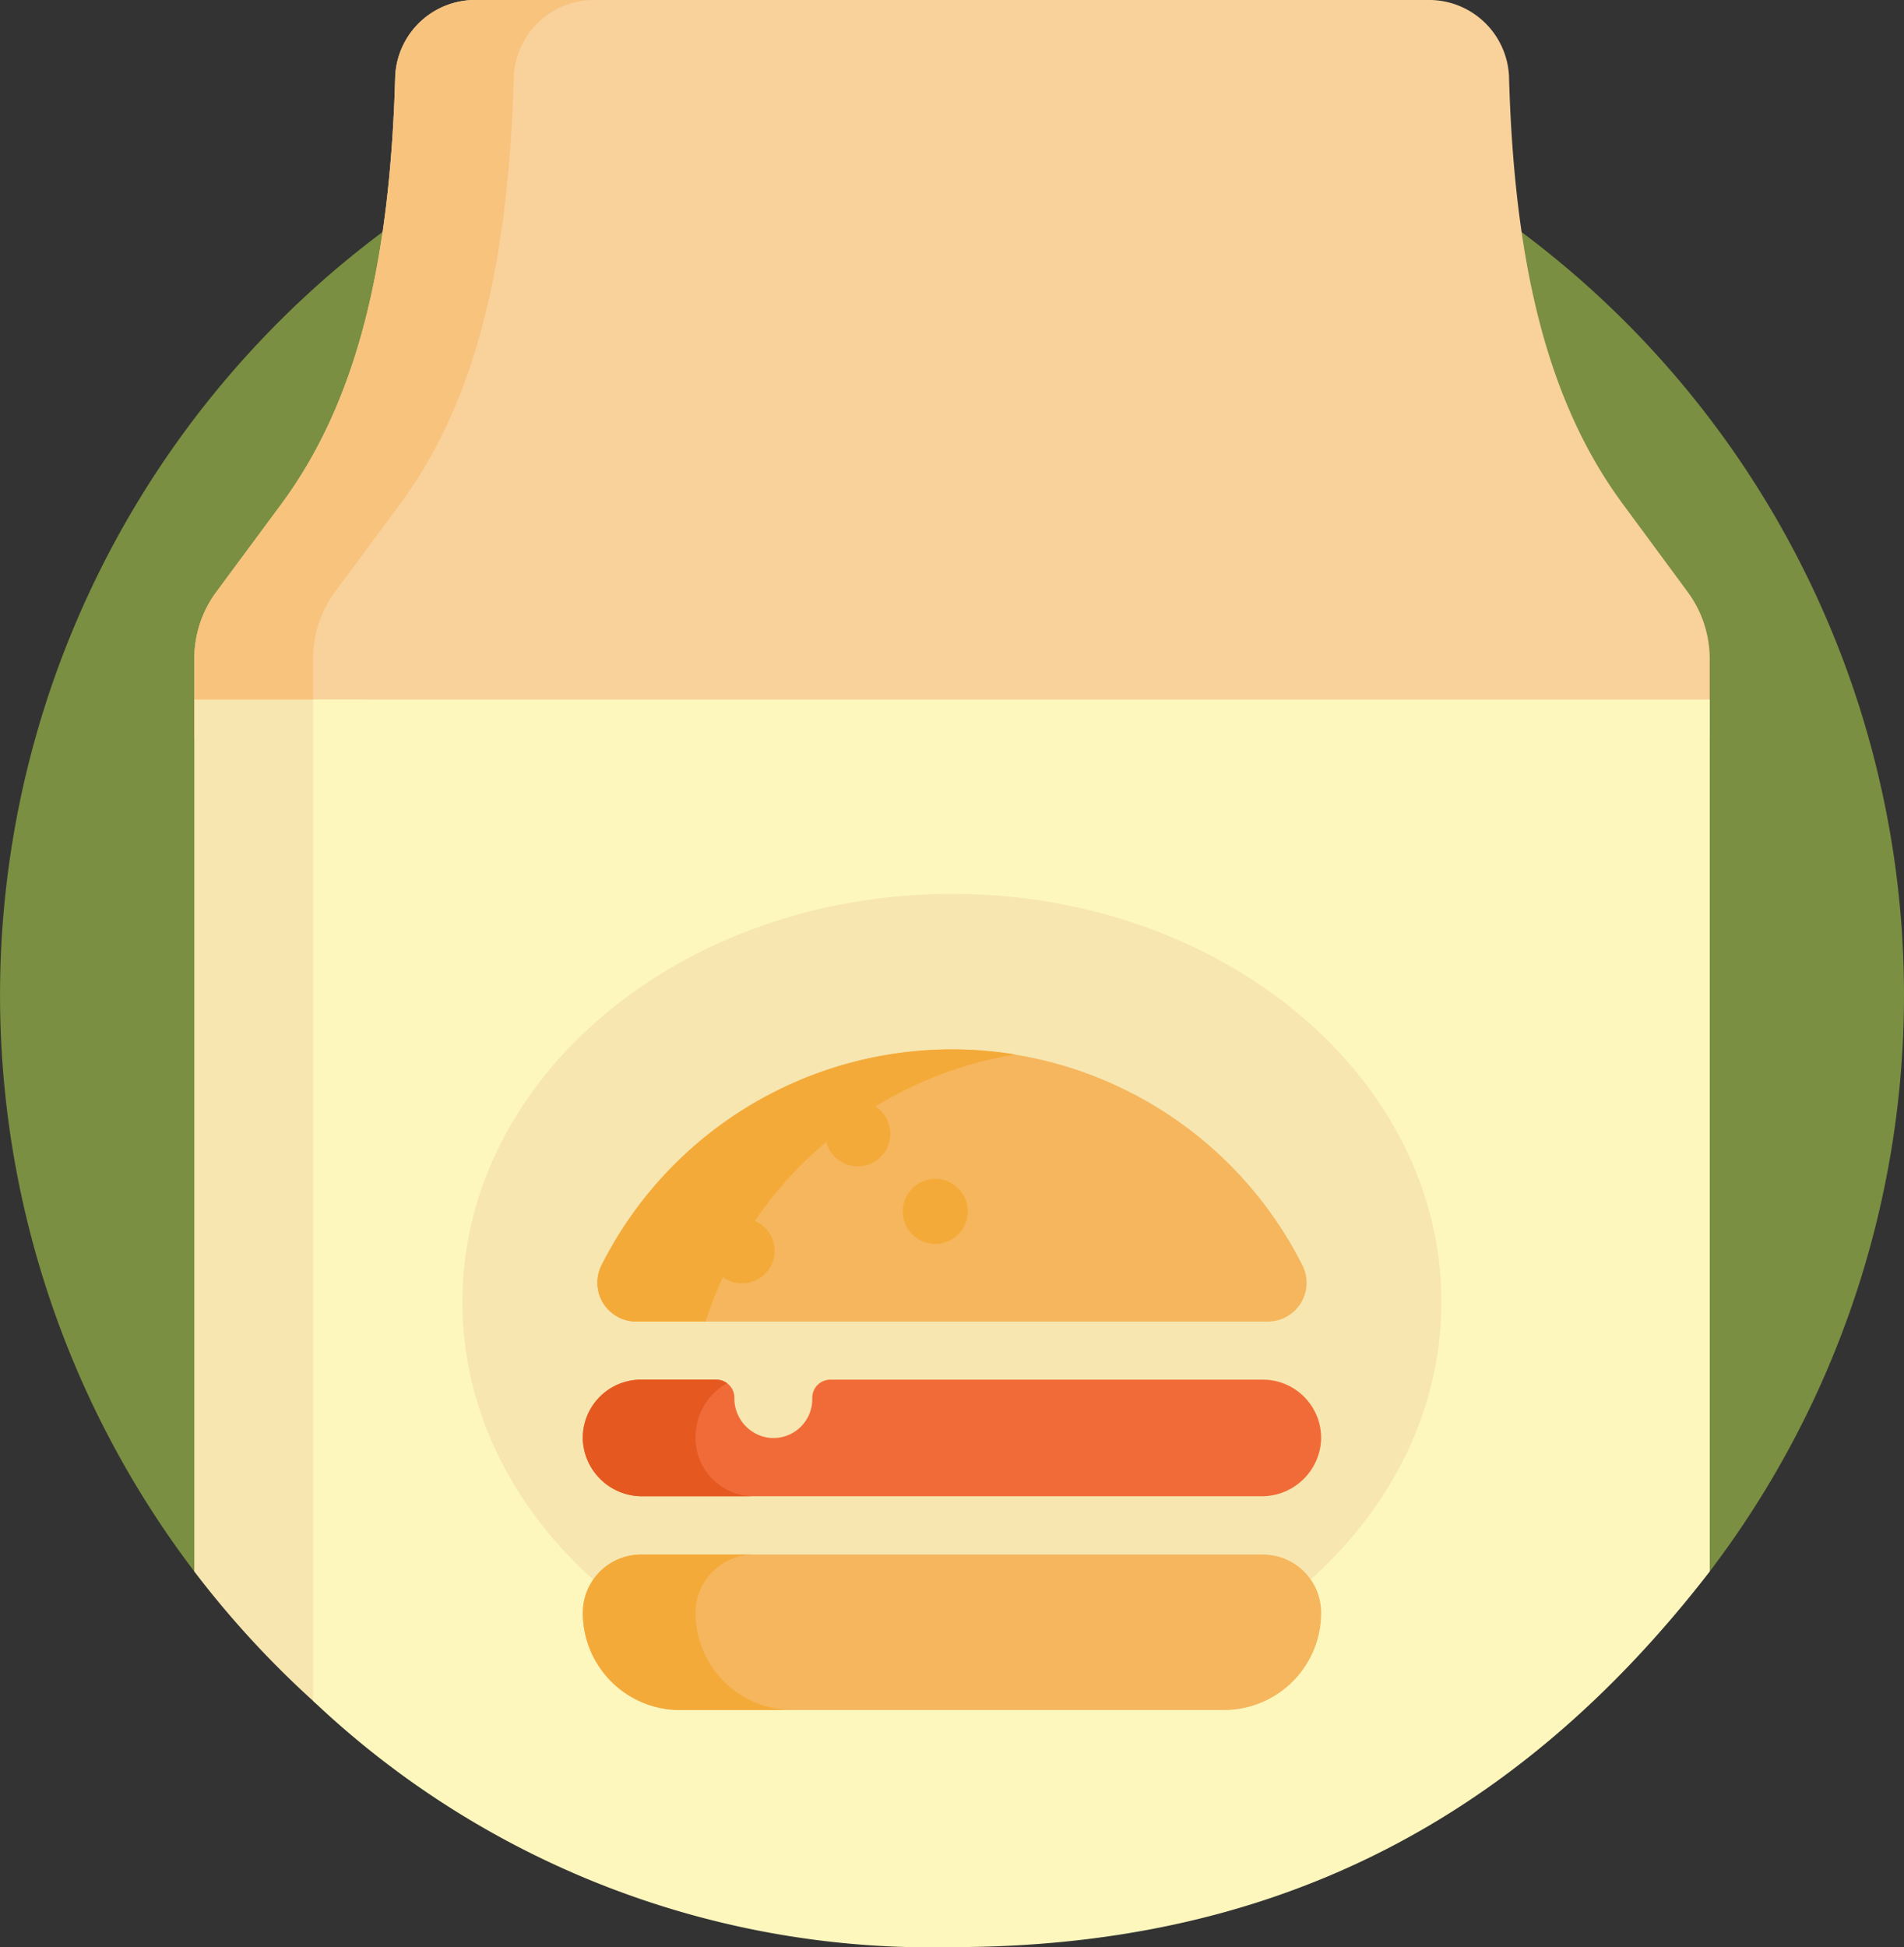 <svg xmlns="http://www.w3.org/2000/svg" width="46.871" height="47.923" viewBox="0 0 46.871 47.923">
  <rect x="0" y="0" width="46.871" height="47.923" fill="#333333" stroke="none"/>
  <defs>
    <style>
      .cls-1 {
        fill: #7a8f41;
      }

      .cls-2 {
        fill: #f9d19a;
      }

      .cls-3 {
        fill: #f7c37d;
      }

      .cls-4 {
        fill: #f7e6b0;
      }

      .cls-5 {
        fill: #fdf7bd;
      }

      .cls-6 {
        fill: #f5b65d;
      }

      .cls-7 {
        fill: #f4aa39;
      }

      .cls-8 {
        fill: #f16b38;
      }

      .cls-9 {
        fill: #e55920;
      }
    </style>
  </defs>
  <g id="fast-food" transform="translate(0)">
    <path id="Path" class="cls-1" d="M4.783,37.625a23.435,23.435,0,1,1,37.306,0,.122.122,0,0,1-.122.045,88.85,88.85,0,0,0-18.531-1.9A88.835,88.835,0,0,0,4.909,37.669.123.123,0,0,1,4.783,37.625Z" transform="translate(0 1.052)"/>
    <path id="Shape" class="cls-2" d="M0,18.175V16.209a2.771,2.771,0,0,1,.546-1.645l1.6-2.162c1.828-2.478,2.67-5.825,2.8-10.538A1.97,1.97,0,0,1,6.957,0H30.348a1.971,1.971,0,0,1,2.016,1.864c.13,4.713.972,8.06,2.8,10.538l1.595,2.162a2.771,2.771,0,0,1,.546,1.645v1.966Z" transform="translate(4.783)"/>
    <path id="Path-2" data-name="Path" class="cls-3" d="M2.924,16.209v1.965H0V16.209a2.769,2.769,0,0,1,.547-1.645l1.6-2.162c1.828-2.477,2.67-5.825,2.8-10.538A1.97,1.97,0,0,1,6.957,0H9.881A1.97,1.97,0,0,0,7.866,1.864c-.13,4.713-.972,8.061-2.8,10.538l-1.6,2.162A2.769,2.769,0,0,0,2.924,16.209Z" transform="translate(4.783)"/>
    <path id="Path-3" data-name="Path" class="cls-4" d="M2.936,24.656A23.5,23.5,0,0,1,0,21.46V0H4.257V24.068a.791.791,0,0,1-1.321.588Z" transform="translate(4.783 17.218)"/>
    <path id="Path-4" data-name="Path" class="cls-5" d="M34.382,21.46c-4.926,6.376-11.043,9.246-18.653,9.246A22.107,22.107,0,0,1,0,24.645V0H34.382Z" transform="translate(7.707 17.218)"/>
    <path id="Path-5" data-name="Path" class="cls-4" d="M24.1,10.044c0,5.547-5.4,10.044-12.052,10.044S0,15.591,0,10.044,5.4,0,12.052,0,24.1,4.5,24.1,10.044Z" transform="translate(11.383 22.001)"/>
    <path id="Shape-2" data-name="Shape" class="cls-6" d="M2.391,16.261A2.391,2.391,0,0,1,0,13.87a1.434,1.434,0,0,1,1.435-1.435H16.74a1.434,1.434,0,0,1,1.435,1.435,2.392,2.392,0,0,1-2.391,2.391ZM1.316,6.7a.956.956,0,0,1-.86-1.379,9.663,9.663,0,0,1,17.261,0A.955.955,0,0,1,16.859,6.7Z" transform="translate(14.348 25.827)"/>
    <path id="Shape-3" data-name="Shape" class="cls-7" d="M2.391,16.261A2.391,2.391,0,0,1,0,13.87a1.434,1.434,0,0,1,1.435-1.435H4.208A1.434,1.434,0,0,0,2.774,13.87a2.392,2.392,0,0,0,2.392,2.391ZM1.316,6.7a.956.956,0,0,1-.86-1.379A9.663,9.663,0,0,1,10.648.127,9.588,9.588,0,0,0,7.2,1.406a.8.8,0,1,1-1.206.87A9.7,9.7,0,0,0,4.233,4.223a.8.8,0,1,1-.785,1.382A9.525,9.525,0,0,0,3.02,6.7Zm6.56-2.711a.8.8,0,1,1,.8.8A.8.8,0,0,1,7.876,3.985Z" transform="translate(14.348 25.827)"/>
    <path id="Path-6" data-name="Path" class="cls-8" d="M18.173,1.5A1.462,1.462,0,0,1,16.7,2.87H1.475A1.461,1.461,0,0,1,0,1.5,1.435,1.435,0,0,1,1.435,0h1.85A.445.445,0,0,1,3.73.446a.978.978,0,0,0,.818.98.957.957,0,0,0,1.1-.947V.446A.445.445,0,0,1,6.089,0H16.74a1.435,1.435,0,0,1,1.433,1.5Z" transform="translate(14.348 33.957)"/>
    <path id="Path-7" data-name="Path" class="cls-9" d="M4.209,2.87H1.475A1.461,1.461,0,0,1,0,1.5,1.435,1.435,0,0,1,1.435,0h1.85A.442.442,0,0,1,3.55.089a1.513,1.513,0,0,0-.776,1.346A1.435,1.435,0,0,0,4.209,2.87Z" transform="translate(14.348 33.957)"/>
  </g>
</svg>
